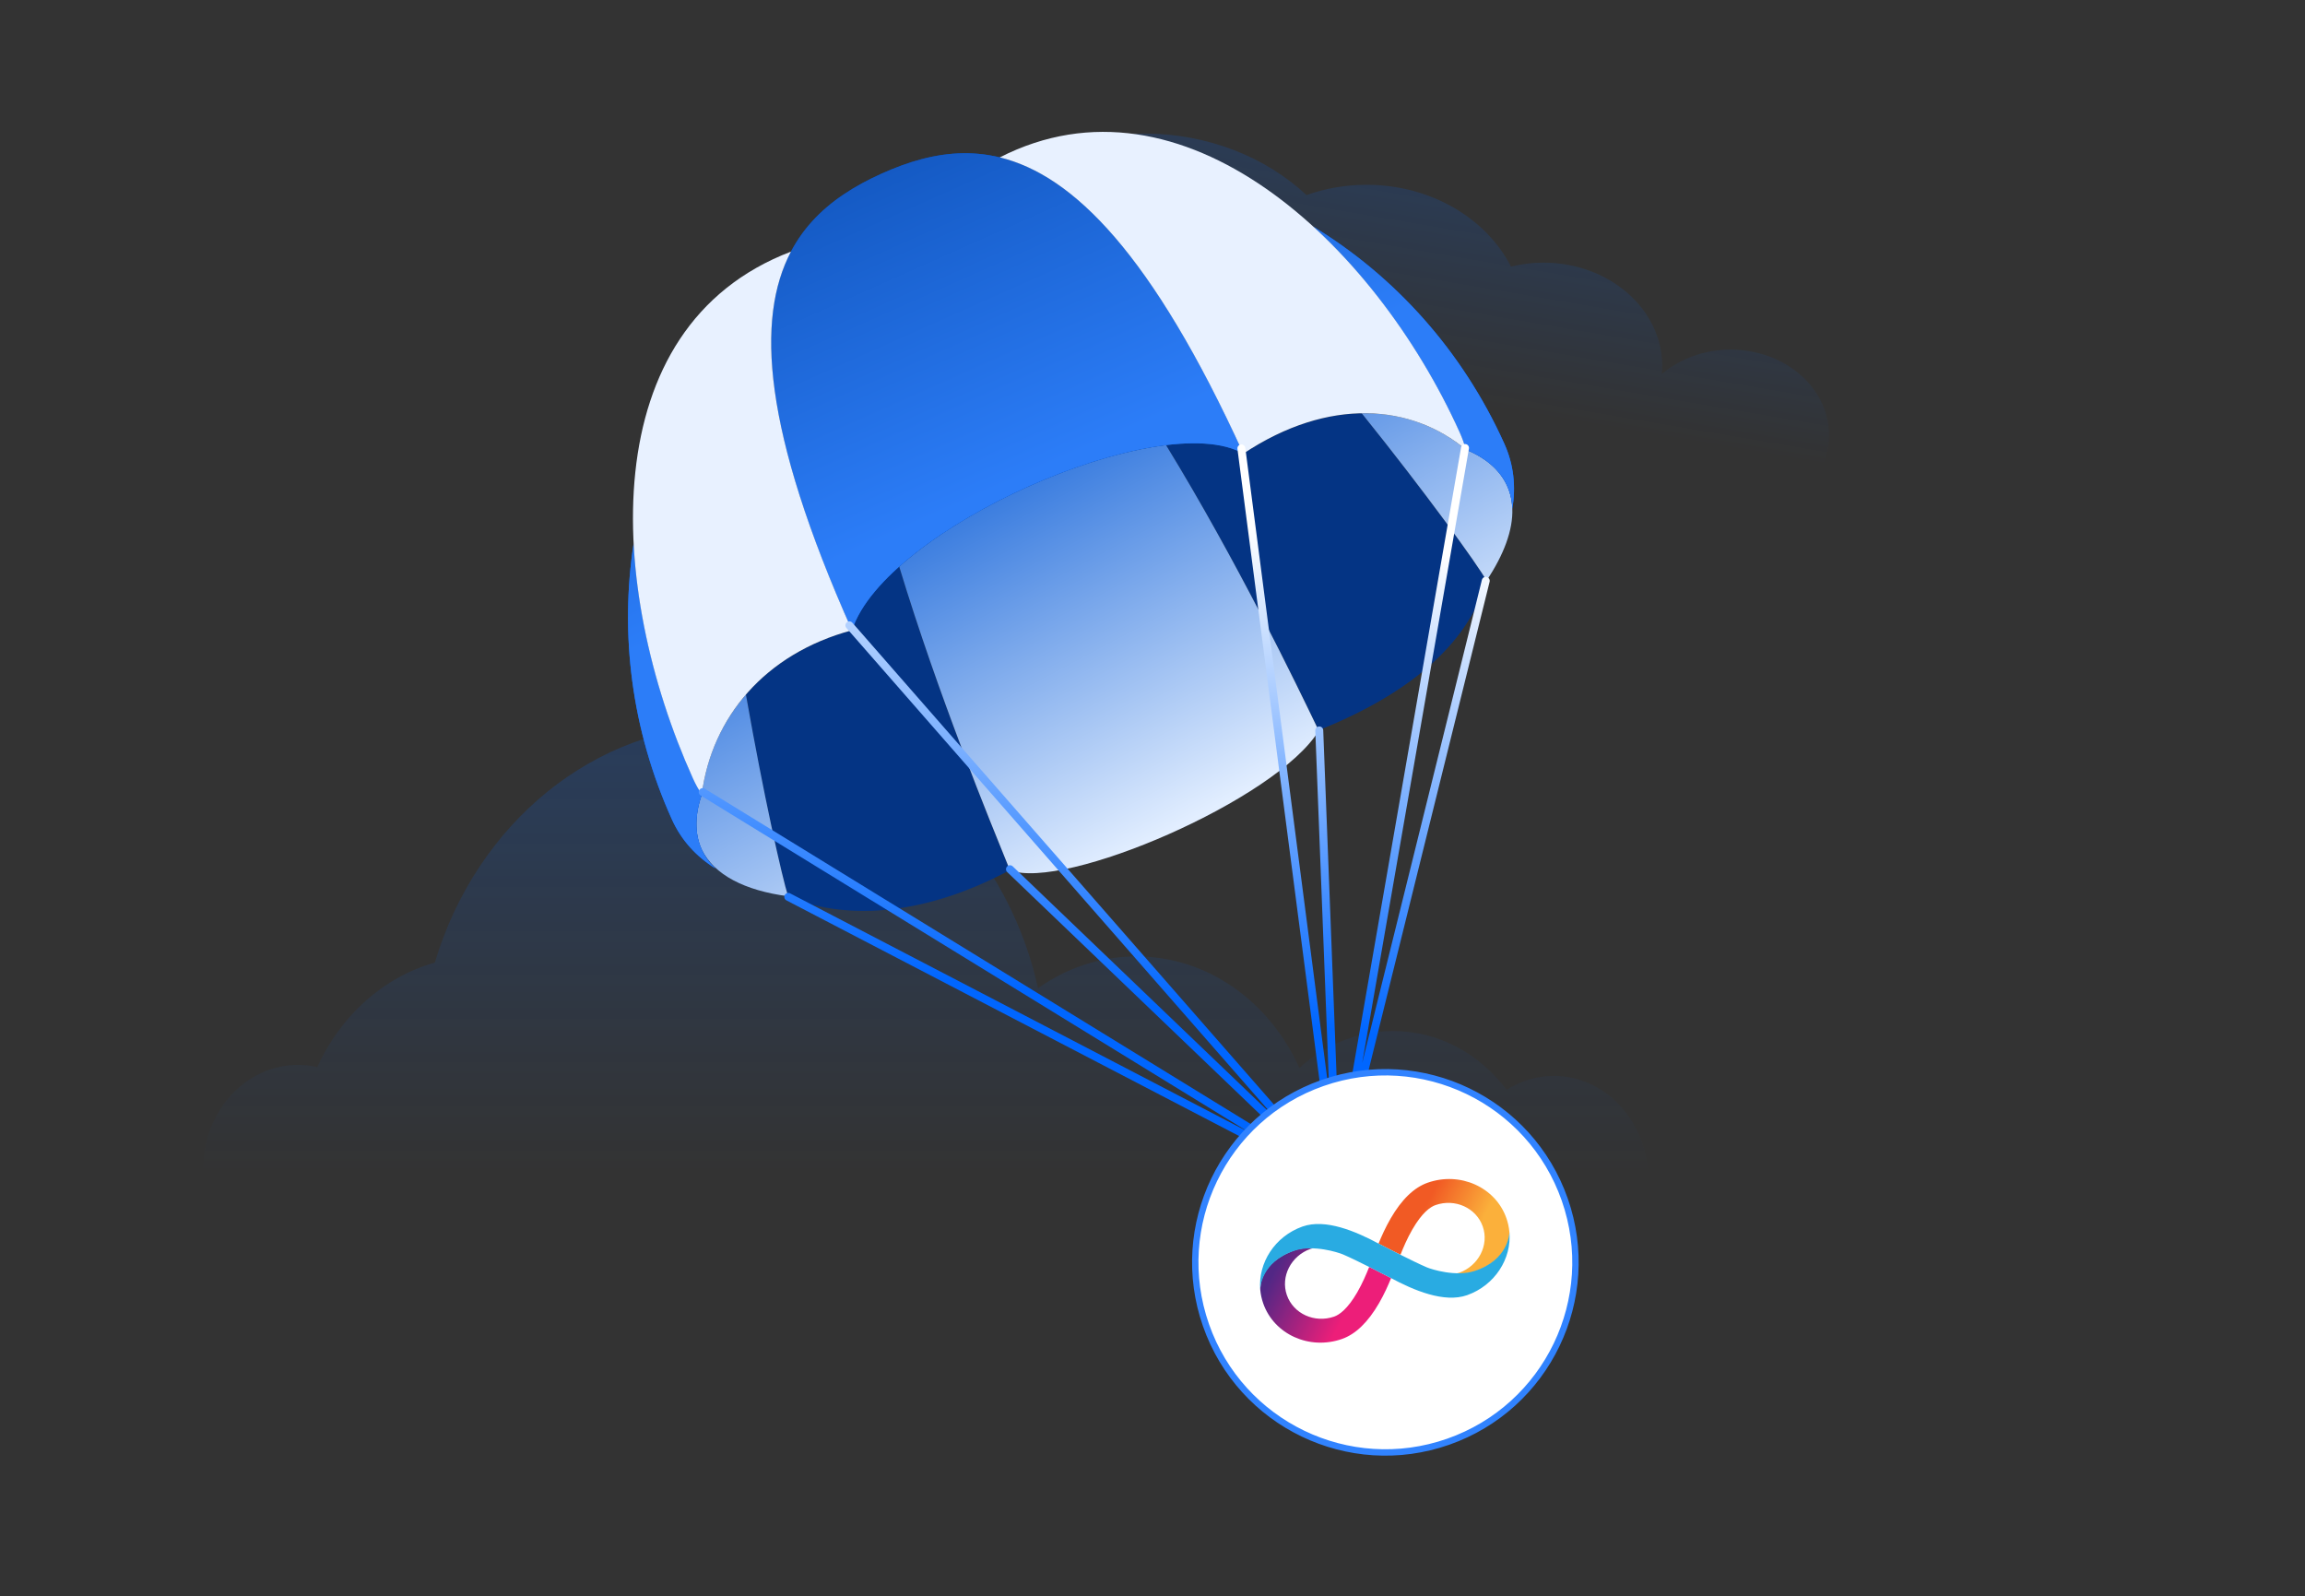 <!-- source: DFINITY foundation -->
<svg width="361" height="250" viewBox="0 0 361 250" fill="none" xmlns="http://www.w3.org/2000/svg">
    <rect x="0" y="0" width="361" height="250" fill="#333333" stroke="none"/>
    <path opacity="0.2" d="M271.043 54.756C266.846 54.756 263.046 56.219 260.265 58.586C260.301 58.174 260.337 57.762 260.337 57.343C260.337 48.389 251.996 41.131 241.708 41.131C239.95 41.131 238.255 41.357 236.643 41.754C232.792 34.208 224.111 28.943 214.012 28.943C210.688 28.943 207.519 29.517 204.622 30.552C198.258 24.624 189.202 20.914 179.145 20.914C159.887 20.914 144.276 34.499 144.276 51.259C144.276 68.018 159.887 81.604 179.145 81.604C179.174 81.604 179.203 81.602 179.232 81.602H271.043C279.527 81.602 286.402 75.65 286.467 68.284V68.179C286.467 60.764 279.563 54.756 271.043 54.756Z" fill="url(#paint0_linear_7000_20260)"/>
    <path opacity="0.2" d="M243.348 168.497C240.66 168.497 238.143 169.296 235.967 170.672C231.72 165.061 225.344 161.474 218.189 161.474C212.615 161.474 207.502 163.643 203.504 167.251C198.848 156.904 189.162 149.789 177.963 149.789C172.291 149.789 167.011 151.621 162.572 154.765C157.328 131.087 137.942 113.506 114.816 113.506C93.015 113.506 74.54 129.132 68.1 150.76C60.025 153.022 53.348 159.093 49.689 167.119C48.709 166.895 47.696 166.775 46.657 166.775C38.455 166.775 31.808 174.093 31.808 183.12C31.808 183.276 31.824 183.427 31.828 183.581H258.141C257.553 175.144 251.162 168.497 243.348 168.497Z" fill="url(#paint1_linear_7000_20260)"/>
    <path fill-rule="evenodd" clip-rule="evenodd" d="M206.537 114.439C203.025 107.124 193.747 87.875 182.62 69.711C187.64 69.097 191.917 69.439 194.727 71.044L194.727 71.043C201.172 66.765 207.496 64.814 213.266 64.722C223.201 77.067 231.381 88.374 232.818 90.94C229.746 101.294 220.189 108.826 206.82 114.256L206.537 114.439ZM133.435 98.709C134.498 95.422 137.161 92.014 140.832 88.737C146.992 109.04 155.097 128.69 158.167 136.271C145.578 143 133.366 144.439 123.463 140.476C122.539 137.659 119.522 124.227 116.825 108.773C120.828 104.139 126.427 100.586 133.435 98.709ZM120.891 50.535L120.891 50.535C120.514 55.595 120.514 55.594 120.891 50.535ZM166.949 29.809C170.085 32.193 170.085 32.193 166.948 29.808L166.949 29.809Z" fill="#043484"/>
    <path fill-rule="evenodd" clip-rule="evenodd" d="M140.832 88.736C151.153 79.521 169.446 71.323 182.62 69.71C193.748 87.876 203.025 107.124 206.537 114.438C200 125.236 166.476 139.613 158.167 136.27C155.096 128.687 146.99 109.034 140.832 88.736ZM116.888 109.13C119.536 124.247 122.474 137.359 123.429 140.37C116.645 139.466 111.849 137.036 109.888 133.026C108.762 130.53 108.818 127.615 109.909 124.42C110.654 118.612 112.983 113.264 116.736 108.876L116.825 108.772L116.888 109.13ZM229.572 70.408C232.69 71.703 234.914 73.59 236.04 76.085L236.115 76.257L236.179 76.41L236.239 76.563L236.297 76.716L236.351 76.872L236.411 77.052L236.458 77.206L236.504 77.363L236.546 77.516L236.581 77.654L236.617 77.811L236.652 77.966L236.661 78.016C236.682 78.115 236.701 78.216 236.719 78.317L236.744 78.478L236.751 78.528C236.77 78.649 236.785 78.77 236.799 78.892L236.815 79.055L236.82 79.106C236.827 79.194 236.834 79.283 236.84 79.372L236.85 79.543L236.854 79.659C236.974 83.002 235.549 86.838 232.818 90.938C231.381 88.374 223.201 77.065 213.266 64.721C219.54 64.62 225.161 66.717 229.572 70.408Z" fill="url(#paint2_linear_7000_20260)"/>
    <path fill-rule="evenodd" clip-rule="evenodd" d="M205.68 35.484C218.325 43.178 228.963 54.78 235.604 69.493C237.076 72.755 237.436 76.178 236.856 79.68C236.812 78.407 236.545 77.204 236.04 76.085C234.914 73.59 232.691 71.704 229.573 70.408C229.336 69.51 229.02 68.617 228.621 67.734C223.233 55.797 215.203 44.187 205.68 35.484ZM99.237 85.12C99.871 97.507 103.381 110.523 108.533 121.938C108.931 122.821 109.392 123.649 109.909 124.421C108.818 127.616 108.762 130.531 109.888 133.026C110.393 134.145 111.118 135.141 112.045 136.016C109.035 134.135 106.706 131.6 105.233 128.338C98.853 114.203 97.066 99.201 99.237 85.12ZM133.435 98.709C111.595 49.769 121.263 34.779 138.05 27.203C154.836 19.626 172.473 22.291 194.727 71.043C181.921 63.724 138.622 82.672 133.435 98.709Z" fill="url(#paint3_linear_7000_20260)"/>
    <path fill-rule="evenodd" clip-rule="evenodd" d="M205.68 35.484C218.325 43.178 228.963 54.78 235.604 69.493C237.076 72.755 237.436 76.178 236.856 79.68C236.812 78.407 236.545 77.204 236.04 76.085C234.914 73.59 232.691 71.704 229.573 70.408C229.336 69.51 229.02 68.617 228.621 67.734C223.233 55.797 215.203 44.187 205.68 35.484ZM99.237 85.12C99.871 97.507 103.381 110.523 108.533 121.938C108.931 122.821 109.392 123.649 109.909 124.421C108.818 127.616 108.762 130.531 109.888 133.026C110.393 134.145 111.118 135.141 112.045 136.016C109.035 134.135 106.706 131.6 105.233 128.338C98.853 114.203 97.066 99.201 99.237 85.12ZM133.435 98.709C111.595 49.769 121.263 34.779 138.05 27.203C154.836 19.626 172.473 22.291 194.727 71.043C181.921 63.724 138.622 82.672 133.435 98.709Z" fill="url(#paint4_linear_7000_20260)"/>
    <path fill-rule="evenodd" clip-rule="evenodd" d="M123.876 39.409C118.379 49.864 119.413 67.29 133.435 98.707C119.761 102.371 111.45 112.411 109.909 124.42C109.392 123.648 108.931 122.82 108.533 121.938C95.055 92.079 92.82 51.268 123.876 39.409ZM156.581 24.648C185.14 10.073 215.144 37.874 228.621 67.734C229.019 68.617 229.336 69.509 229.573 70.409C221.106 63.324 208.179 62.112 194.727 71.043C180.44 39.744 168.056 27.441 156.581 24.648Z" fill="#E8F1FF"/>
    <path fill-rule="evenodd" clip-rule="evenodd" d="M199.59 174.957L158.606 135.682C158.358 135.445 157.965 135.453 157.728 135.7C157.491 135.949 157.499 136.341 157.747 136.579L204.352 181.24L110.381 123.52C110.089 123.341 109.706 123.434 109.527 123.725C109.347 124.017 109.439 124.399 109.731 124.579L195.519 177.272L123.744 139.913C123.44 139.755 123.065 139.873 122.907 140.178C122.749 140.481 122.867 140.856 123.171 141.014L209.055 185.717L209.056 185.718L209.059 185.719L209.061 185.72L209.065 185.722L209.066 185.723L209.068 185.724L209.07 185.725L209.072 185.726L209.074 185.727L209.079 185.729L209.081 185.73L209.082 185.731L209.084 185.732L209.086 185.732L209.088 185.734L209.093 185.736L209.096 185.737L209.099 185.738L209.099 185.738L209.102 185.74L209.111 185.744L209.117 185.746L209.13 185.751L209.131 185.752L209.132 185.752L209.137 185.754L209.147 185.757L209.152 185.759L209.152 185.759L209.153 185.76L209.161 185.762L209.166 185.764L209.168 185.764L209.169 185.765L209.175 185.767L209.181 185.768L209.182 185.769L209.185 185.769L209.186 185.77L209.186 185.77L209.19 185.771L209.194 185.772L209.197 185.773L209.199 185.773L209.2 185.774L209.202 185.774L209.204 185.775L209.208 185.776L209.211 185.776L209.214 185.777L209.215 185.777L209.218 185.778L209.22 185.778L209.223 185.779L209.227 185.78L209.228 185.78L209.23 185.78L209.232 185.781L209.235 185.781L209.238 185.782L209.242 185.782L209.243 185.783L209.244 185.783L209.248 185.784L209.25 185.784L209.252 185.784L209.256 185.785L209.258 185.785L209.26 185.786L209.265 185.786L209.266 185.786L209.267 185.786L209.271 185.787L209.273 185.787L209.275 185.788L209.281 185.788L209.282 185.788L209.286 185.789L209.289 185.789L209.29 185.789L209.296 185.79L209.296 185.79L209.297 185.79L209.302 185.79L209.304 185.79L209.306 185.791L209.309 185.791L209.312 185.791L209.315 185.791L209.317 185.791L209.319 185.791L209.321 185.792L209.323 185.792L209.327 185.792L209.332 185.792L209.335 185.792L209.336 185.792L209.338 185.792C209.377 185.793 209.416 185.79 209.454 185.784L209.454 185.784L209.455 185.783L209.464 185.782L209.467 185.781L209.47 185.781L209.475 185.78L209.478 185.779L209.479 185.779L209.485 185.778L209.501 185.774C209.505 185.773 209.511 185.772 209.515 185.77L209.524 185.768L209.529 185.766L209.538 185.764L209.539 185.763L209.539 185.763L209.545 185.762L209.552 185.759L209.554 185.758L209.555 185.758L209.559 185.757L209.561 185.756L209.562 185.755L209.565 185.754L209.568 185.753L209.571 185.753L209.573 185.751L209.574 185.751L209.575 185.751L209.578 185.749L209.583 185.748L209.586 185.747L209.587 185.746L209.588 185.746L209.588 185.745L209.593 185.743L209.597 185.742L209.6 185.741L209.603 185.739L209.607 185.737L209.61 185.736L209.613 185.734L209.618 185.733L209.621 185.731L209.625 185.729L209.628 185.728L209.631 185.726L209.634 185.724L209.638 185.722L209.641 185.72L209.644 185.719L209.647 185.717L209.652 185.715L209.656 185.712L209.658 185.711L209.659 185.71L209.665 185.707L209.668 185.706C209.685 185.7 209.701 185.694 209.719 185.687L209.729 185.682L209.731 185.681L209.732 185.681L209.742 185.676L209.742 185.676C209.826 185.636 209.902 185.578 209.962 185.502L209.962 185.5L209.964 185.498L209.969 185.493L209.97 185.491L209.972 185.489L209.977 185.481L209.977 185.48C210.008 185.438 210.034 185.392 210.053 185.342L210.058 185.328C210.073 185.291 210.083 185.252 210.088 185.214L210.341 183.76L233.296 91.117C233.378 90.784 233.175 90.447 232.843 90.365C232.51 90.282 232.174 90.485 232.091 90.817L213.342 166.49L230.058 70.267C230.115 69.93 229.89 69.608 229.551 69.55C229.214 69.491 228.892 69.718 228.833 70.055L209.766 179.816L207.238 114.369C207.225 114.027 206.936 113.759 206.593 113.773C206.251 113.786 205.984 114.074 205.997 114.418L208.203 171.508L195.035 70.15C194.991 69.81 194.68 69.57 194.34 69.614C194 69.657 193.76 69.969 193.804 70.31L208.473 183.224L133.496 97.531C133.27 97.272 132.878 97.246 132.62 97.471C132.362 97.698 132.336 98.09 132.561 98.347L199.59 174.957Z" fill="url(#paint5_linear_7000_20260)"/>
    <g clip-path="url(#clip0_7000_20260)">
        <circle cx="216.97" cy="197.703" r="29.766" transform="rotate(-19.294 216.97 197.703)" fill="white" stroke="#3183FF"/>
        <path d="M223.596 185.229C221.467 185.975 219.52 187.856 217.803 190.82C216.989 192.225 216.357 193.645 215.903 194.764C215.903 194.764 215.903 194.764 215.912 194.768L215.91 194.761C215.91 194.761 217.544 195.614 219.336 196.514C219.756 195.443 220.382 193.966 221.199 192.546C222.726 189.911 224.009 189.018 224.822 188.733C227.884 187.661 231.203 189.168 232.225 192.089C233.241 194.99 231.58 198.24 228.532 199.329C228.393 199.377 228.208 199.42 227.967 199.454C228.991 199.517 230.045 199.453 230.958 199.134C236.565 197.171 236.409 193.205 236.391 192.92C236.328 192.208 236.173 191.492 235.926 190.786C234.23 185.941 228.694 183.445 223.596 185.229Z" fill="url(#paint6_linear_7000_20260)"/>
        <path d="M210.177 209.702C212.306 208.956 214.253 207.075 215.969 204.112C216.784 202.707 217.415 201.286 217.869 200.167C217.869 200.167 217.869 200.167 217.861 200.163L217.863 200.17C217.863 200.17 216.228 199.317 214.436 198.418C214.017 199.488 213.39 200.965 212.574 202.385C211.047 205.021 209.763 205.913 208.95 206.198C205.886 207.263 202.568 205.757 201.545 202.836C200.529 199.935 202.19 196.685 205.238 195.596C205.377 195.548 205.563 195.504 205.803 195.471C204.779 195.408 203.725 195.472 202.812 195.791C197.205 197.754 197.368 201.718 197.377 201.998C197.443 202.717 197.595 203.427 197.842 204.133C199.542 208.99 205.078 211.487 210.177 209.702Z" fill="url(#paint7_linear_7000_20260)"/>
        <path d="M230.919 199.06C228.024 199.993 224.266 198.822 223.465 198.485C221.393 197.611 216.413 195.028 216.022 194.824C212.341 192.833 207.595 190.831 204.011 192.086L204.004 192.088L203.997 192.09C199.653 193.633 197.007 197.802 197.378 201.998C197.362 201.72 197.518 197.565 202.827 195.851C205.722 194.918 209.504 196.117 210.312 196.452C212.385 197.326 217.364 199.908 217.755 200.113C221.434 202.097 226.18 204.099 229.764 202.845L229.771 202.842L229.778 202.84C234.122 201.297 236.774 197.126 236.397 192.932C236.406 193.213 236.232 197.338 230.919 199.06Z" fill="#29ABE2"/>
    </g>
    <defs>
        <linearGradient id="paint0_linear_7000_20260" x1="227" y1="20.596" x2="220" y2="61.596" gradientUnits="userSpaceOnUse">
            <stop stop-color="#0066FF"/>
            <stop offset="1" stop-color="#0066FF" stop-opacity="0"/>
        </linearGradient>
        <linearGradient id="paint1_linear_7000_20260" x1="144.974" y1="113.506" x2="144.974" y2="183.581" gradientUnits="userSpaceOnUse">
            <stop stop-color="#0066FF"/>
            <stop offset="1" stop-color="#0066FF" stop-opacity="0"/>
        </linearGradient>
        <linearGradient id="paint2_linear_7000_20260" x1="168.538" y1="69.159" x2="197.045" y2="122.709" gradientUnits="userSpaceOnUse">
            <stop stop-color="#3579DE"/>
            <stop offset="1" stop-color="#E2EEFF"/>
        </linearGradient>
        <linearGradient id="paint3_linear_7000_20260" x1="158.081" y1="75.753" x2="128.176" y2="8.683" gradientUnits="userSpaceOnUse">
            <stop stop-color="#0066FF"/>
            <stop offset="1" stop-color="#003D99"/>
        </linearGradient>
        <linearGradient id="paint4_linear_7000_20260" x1="158.081" y1="75.753" x2="128.176" y2="8.683" gradientUnits="userSpaceOnUse">
            <stop stop-color="#2C7DF8"/>
            <stop offset="1" stop-color="#0B4CAF"/>
        </linearGradient>
        <linearGradient id="paint5_linear_7000_20260" x1="164.609" y1="155.582" x2="174.252" y2="79.918" gradientUnits="userSpaceOnUse">
            <stop stop-color="#0066FF"/>
            <stop offset="1" stop-color="white"/>
        </linearGradient>
        <linearGradient id="paint6_linear_7000_20260" x1="219.187" y1="188.077" x2="236.05" y2="196.781" gradientUnits="userSpaceOnUse">
            <stop offset="0.21" stop-color="#F15A24"/>
            <stop offset="0.684" stop-color="#FBB03B"/>
        </linearGradient>
        <linearGradient id="paint7_linear_7000_20260" x1="214.586" y1="206.854" x2="197.723" y2="198.15" gradientUnits="userSpaceOnUse">
            <stop offset="0.21" stop-color="#ED1E79"/>
            <stop offset="0.893" stop-color="#522785"/>
        </linearGradient>
        <clipPath id="clip0_7000_20260">
            <path d="M188.404 207.704C182.881 191.927 191.193 174.66 206.97 169.137C222.746 163.614 240.013 171.926 245.537 187.703C251.06 203.48 242.748 220.747 226.971 226.27C211.194 231.793 193.927 223.481 188.404 207.704Z" fill="white"/>
        </clipPath>
    </defs>
</svg>